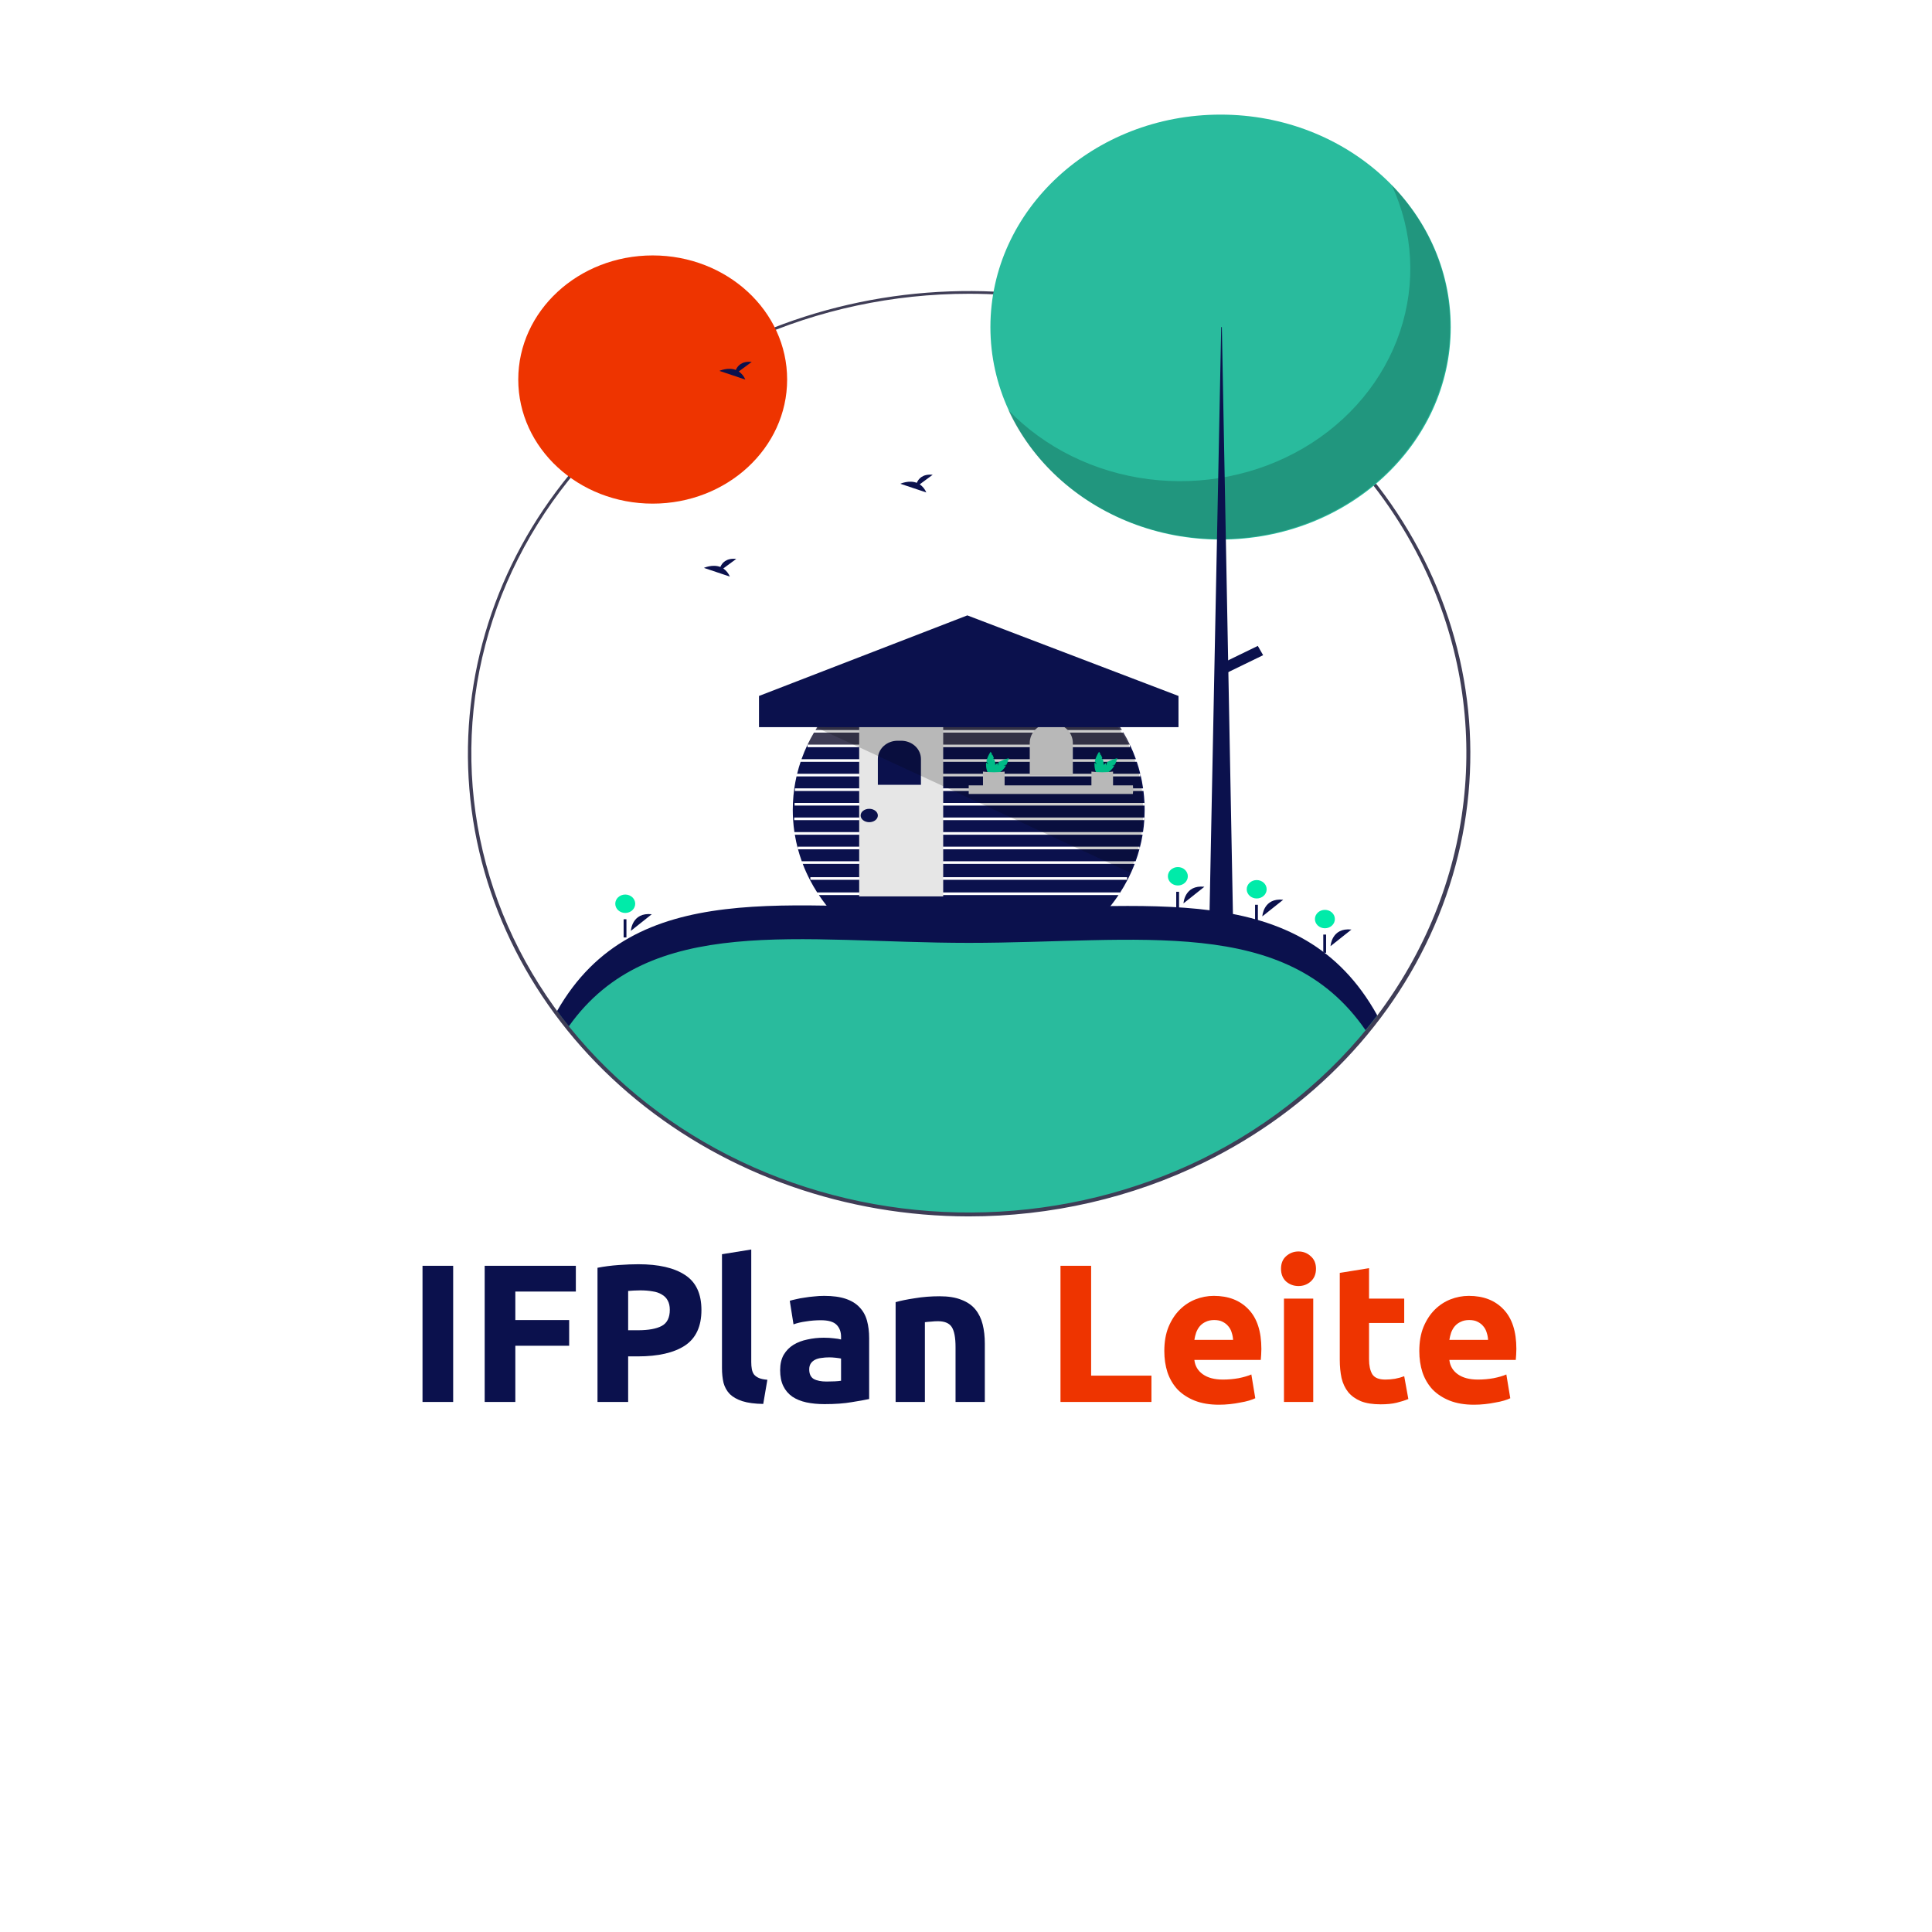 <svg width="300" height="300" viewBox="0 0 354 312" fill="none" xmlns="http://www.w3.org/2000/svg">
<path d="M77.417 210.934H83.033V235.882H77.417V210.934ZM88.808 235.882V210.934H105.512V215.65H94.424V220.87H104.288V225.586H94.424V235.882H88.808ZM116.968 210.646C120.688 210.646 123.544 211.306 125.536 212.626C127.528 213.922 128.524 216.058 128.524 219.034C128.524 222.034 127.516 224.206 125.5 225.55C123.484 226.87 120.604 227.53 116.86 227.53H115.096V235.882H109.48V211.294C110.704 211.054 112 210.886 113.368 210.79C114.736 210.694 115.936 210.646 116.968 210.646ZM117.328 215.434C116.92 215.434 116.512 215.446 116.104 215.47C115.72 215.494 115.384 215.518 115.096 215.542V222.742H116.86C118.804 222.742 120.268 222.478 121.252 221.95C122.236 221.422 122.728 220.438 122.728 218.998C122.728 218.302 122.596 217.726 122.332 217.27C122.092 216.814 121.732 216.454 121.252 216.19C120.796 215.902 120.232 215.71 119.56 215.614C118.888 215.494 118.144 215.434 117.328 215.434ZM139.848 236.242C138.288 236.218 137.016 236.05 136.032 235.738C135.072 235.426 134.304 234.994 133.728 234.442C133.176 233.866 132.792 233.182 132.576 232.39C132.384 231.574 132.288 230.662 132.288 229.654V208.81L137.652 207.946V228.574C137.652 229.054 137.688 229.486 137.76 229.87C137.832 230.254 137.964 230.578 138.156 230.842C138.372 231.106 138.672 231.322 139.056 231.49C139.44 231.658 139.956 231.766 140.604 231.814L139.848 236.242ZM151.442 232.138C151.97 232.138 152.474 232.126 152.954 232.102C153.434 232.078 153.818 232.042 154.106 231.994V227.926C153.89 227.878 153.566 227.83 153.134 227.782C152.702 227.734 152.306 227.71 151.946 227.71C151.442 227.71 150.962 227.746 150.506 227.818C150.074 227.866 149.69 227.974 149.354 228.142C149.018 228.31 148.754 228.538 148.562 228.826C148.37 229.114 148.274 229.474 148.274 229.906C148.274 230.746 148.55 231.334 149.102 231.67C149.678 231.982 150.458 232.138 151.442 232.138ZM151.01 216.442C152.594 216.442 153.914 216.622 154.97 216.982C156.026 217.342 156.866 217.858 157.49 218.53C158.138 219.202 158.594 220.018 158.858 220.978C159.122 221.938 159.254 223.006 159.254 224.182V235.342C158.486 235.51 157.418 235.702 156.05 235.918C154.682 236.158 153.026 236.278 151.082 236.278C149.858 236.278 148.742 236.17 147.734 235.954C146.75 235.738 145.898 235.39 145.178 234.91C144.458 234.406 143.906 233.758 143.522 232.966C143.138 232.174 142.946 231.202 142.946 230.05C142.946 228.946 143.162 228.01 143.594 227.242C144.05 226.474 144.65 225.862 145.394 225.406C146.138 224.95 146.99 224.626 147.95 224.434C148.91 224.218 149.906 224.11 150.938 224.11C151.634 224.11 152.246 224.146 152.774 224.218C153.326 224.266 153.77 224.338 154.106 224.434V223.93C154.106 223.018 153.83 222.286 153.278 221.734C152.726 221.182 151.766 220.906 150.398 220.906C149.486 220.906 148.586 220.978 147.698 221.122C146.81 221.242 146.042 221.422 145.394 221.662L144.71 217.342C145.022 217.246 145.406 217.15 145.862 217.054C146.342 216.934 146.858 216.838 147.41 216.766C147.962 216.67 148.538 216.598 149.138 216.55C149.762 216.478 150.386 216.442 151.01 216.442ZM164.104 217.594C165.016 217.33 166.192 217.09 167.632 216.874C169.072 216.634 170.584 216.514 172.168 216.514C173.776 216.514 175.108 216.73 176.164 217.162C177.244 217.57 178.096 218.158 178.72 218.926C179.344 219.694 179.788 220.606 180.052 221.662C180.316 222.718 180.448 223.894 180.448 225.19V235.882H175.084V225.838C175.084 224.11 174.856 222.886 174.4 222.166C173.944 221.446 173.092 221.086 171.844 221.086C171.46 221.086 171.052 221.11 170.62 221.158C170.188 221.182 169.804 221.218 169.468 221.266V235.882H164.104V217.594Z" fill="#0B114D"/>
<path d="M210.98 231.058V235.882H194.312V210.934H199.928V231.058H210.98ZM213.337 226.558C213.337 224.878 213.589 223.414 214.093 222.166C214.621 220.894 215.305 219.838 216.145 218.998C216.985 218.158 217.945 217.522 219.025 217.09C220.129 216.658 221.257 216.442 222.409 216.442C225.097 216.442 227.221 217.27 228.781 218.926C230.341 220.558 231.121 222.97 231.121 226.162C231.121 226.474 231.109 226.822 231.085 227.206C231.061 227.566 231.037 227.89 231.013 228.178H218.845C218.965 229.282 219.481 230.158 220.393 230.806C221.305 231.454 222.529 231.778 224.065 231.778C225.049 231.778 226.009 231.694 226.945 231.526C227.905 231.334 228.685 231.106 229.285 230.842L230.005 235.198C229.717 235.342 229.333 235.486 228.853 235.63C228.373 235.774 227.833 235.894 227.233 235.99C226.657 236.11 226.033 236.206 225.361 236.278C224.689 236.35 224.017 236.386 223.345 236.386C221.641 236.386 220.153 236.134 218.881 235.63C217.633 235.126 216.589 234.442 215.749 233.578C214.933 232.69 214.321 231.646 213.913 230.446C213.529 229.246 213.337 227.95 213.337 226.558ZM225.937 224.506C225.913 224.05 225.829 223.606 225.685 223.174C225.565 222.742 225.361 222.358 225.073 222.022C224.809 221.686 224.461 221.41 224.029 221.194C223.621 220.978 223.105 220.87 222.481 220.87C221.881 220.87 221.365 220.978 220.933 221.194C220.501 221.386 220.141 221.65 219.853 221.986C219.565 222.322 219.337 222.718 219.169 223.174C219.025 223.606 218.917 224.05 218.845 224.506H225.937ZM240.624 235.882H235.26V216.946H240.624V235.882ZM241.128 211.474C241.128 212.458 240.804 213.238 240.156 213.814C239.532 214.366 238.788 214.642 237.924 214.642C237.06 214.642 236.304 214.366 235.656 213.814C235.032 213.238 234.72 212.458 234.72 211.474C234.72 210.49 235.032 209.722 235.656 209.17C236.304 208.594 237.06 208.306 237.924 208.306C238.788 208.306 239.532 208.594 240.156 209.17C240.804 209.722 241.128 210.49 241.128 211.474ZM245.486 212.23L250.85 211.366V216.946H257.294V221.41H250.85V228.07C250.85 229.198 251.042 230.098 251.426 230.77C251.834 231.442 252.638 231.778 253.838 231.778C254.414 231.778 255.002 231.73 255.602 231.634C256.226 231.514 256.79 231.358 257.294 231.166L258.05 235.342C257.402 235.606 256.682 235.834 255.89 236.026C255.098 236.218 254.126 236.314 252.974 236.314C251.51 236.314 250.298 236.122 249.338 235.738C248.378 235.33 247.61 234.778 247.034 234.082C246.458 233.362 246.05 232.498 245.81 231.49C245.594 230.482 245.486 229.366 245.486 228.142V212.23ZM260.059 226.558C260.059 224.878 260.311 223.414 260.815 222.166C261.343 220.894 262.027 219.838 262.867 218.998C263.707 218.158 264.667 217.522 265.747 217.09C266.851 216.658 267.979 216.442 269.131 216.442C271.819 216.442 273.943 217.27 275.503 218.926C277.063 220.558 277.843 222.97 277.843 226.162C277.843 226.474 277.831 226.822 277.807 227.206C277.783 227.566 277.759 227.89 277.735 228.178H265.567C265.687 229.282 266.203 230.158 267.115 230.806C268.027 231.454 269.251 231.778 270.787 231.778C271.771 231.778 272.731 231.694 273.667 231.526C274.627 231.334 275.407 231.106 276.007 230.842L276.727 235.198C276.439 235.342 276.055 235.486 275.575 235.63C275.095 235.774 274.555 235.894 273.955 235.99C273.379 236.11 272.755 236.206 272.083 236.278C271.411 236.35 270.739 236.386 270.067 236.386C268.363 236.386 266.875 236.134 265.603 235.63C264.355 235.126 263.311 234.442 262.471 233.578C261.655 232.69 261.043 231.646 260.635 230.446C260.251 229.246 260.059 227.95 260.059 226.558ZM272.659 224.506C272.635 224.05 272.551 223.606 272.407 223.174C272.287 222.742 272.083 222.358 271.795 222.022C271.531 221.686 271.183 221.41 270.751 221.194C270.343 220.978 269.827 220.87 269.203 220.87C268.603 220.87 268.087 220.978 267.655 221.194C267.223 221.386 266.863 221.65 266.575 221.986C266.287 222.322 266.059 222.718 265.891 223.174C265.747 223.606 265.639 224.05 265.567 224.506H272.659Z" fill="#EE3400"/>
<path d="M147.085 137.289C147.469 138.293 147.911 139.277 148.411 140.236V140.239C148.816 141.02 149.256 141.781 149.732 142.522H205.195V142.625C205.698 141.851 206.161 141.054 206.583 140.234C207.084 139.276 207.526 138.292 207.909 137.289H147.085ZM148.483 140.205V139.729H206.518V140.205H148.483ZM152.807 146.525H202.187C203.2 145.413 204.124 144.235 204.95 142.998H150.044C150.87 144.235 151.794 145.413 152.807 146.525Z" fill="#0B114D"/>
<path d="M208.775 134.617C208.577 135.362 208.345 136.093 208.084 136.812H146.91C146.649 136.093 146.417 135.362 146.219 134.617H208.775Z" fill="#0B114D"/>
<path d="M208.814 134.476V134.141H146.18V134.476C145.961 133.648 145.779 132.804 145.636 131.945H209.358C209.216 132.803 209.035 133.646 208.814 134.476Z" fill="#0B114D"/>
<path d="M145.522 128.798V129.274H209.67C209.621 130.014 209.544 130.745 209.433 131.469H145.561C145.453 130.75 145.373 130.022 145.326 129.283C145.28 128.66 145.259 128.031 145.259 127.395C145.259 126.967 145.269 126.54 145.288 126.117V126.112C145.331 125.209 145.416 124.319 145.54 123.44V123.438C145.649 122.702 145.784 121.975 145.945 121.257H208.946V120.823C209.157 121.685 209.326 122.562 209.451 123.452H145.654V123.928H209.516C209.601 124.593 209.661 125.263 209.696 125.938L209.704 126.124H145.589V126.6H209.722C209.732 126.864 209.735 127.128 209.735 127.395C209.735 127.867 209.722 128.333 209.699 128.798H145.522Z" fill="#0B114D"/>
<path d="M208.935 120.781H146.059C146.242 120.038 146.454 119.306 146.696 118.585H208.288V118.559C208.535 119.288 208.75 120.028 208.935 120.781Z" fill="#0B114D"/>
<path d="M208.133 118.109H146.861C147.181 117.204 147.546 116.32 147.957 115.456V115.911H207.037V115.459C207.447 116.321 207.812 117.204 208.133 118.109Z" fill="#0B114D"/>
<path d="M207.024 115.435H147.968C148.324 114.687 148.713 113.956 149.136 113.24H205.788V113.121C206.237 113.873 206.649 114.644 207.024 115.435Z" fill="#3F3D56"/>
<path d="M205.572 112.763H149.42C152.229 108.172 156.309 104.353 161.242 101.695C166.175 99.037 171.784 97.636 177.496 97.636C183.208 97.636 188.817 99.037 193.75 101.695C198.683 104.353 202.763 108.172 205.572 112.763Z" fill="#3F3D56"/>
<path opacity="0.5" d="M146.18 134.477C146.19 134.524 146.202 134.57 146.218 134.616H146.18V134.477Z" fill="black"/>
<path opacity="0.5" d="M208.813 134.477V134.616H208.775C208.79 134.57 208.803 134.524 208.813 134.477Z" fill="black"/>
<path opacity="0.5" d="M209.735 128.798V129.274H209.67C209.676 129.214 209.681 129.155 209.683 129.095C209.688 128.995 209.693 128.898 209.699 128.798H209.735Z" fill="black"/>
<path opacity="0.5" d="M209.734 126.124V126.6H209.722C209.719 126.44 209.712 126.283 209.704 126.124H209.734Z" fill="black"/>
<path opacity="0.5" d="M208.946 120.781V120.823C208.943 120.809 208.938 120.795 208.935 120.781H208.946Z" fill="black"/>
<path opacity="0.5" d="M147.957 115.435H147.967C147.964 115.442 147.961 115.449 147.957 115.456V115.435Z" fill="black"/>
<path opacity="0.5" d="M207.036 115.435V115.458C207.032 115.45 207.028 115.442 207.024 115.435H207.036Z" fill="black"/>
<path opacity="0.5" d="M203.748 110.091H151.246V110.567H203.748V110.091Z" fill="black"/>
<path opacity="0.5" d="M201.708 107.419H153.417V107.895H201.708V107.419Z" fill="black"/>
<path opacity="0.5" d="M198.616 104.747H156.378V105.223H198.616V104.747Z" fill="black"/>
<path opacity="0.5" d="M194.734 102.073L159.601 102.137L159.602 102.613L194.735 102.549L194.734 102.073Z" fill="black"/>
<path d="M172.823 111.759H157.427V143.248H172.823V111.759Z" fill="#E6E6E6"/>
<path d="M164.47 114.724H165.122C166.082 114.724 167.004 115.076 167.683 115.703C168.362 116.33 168.744 117.18 168.744 118.067V122.8H160.849V118.067C160.849 117.18 161.23 116.33 161.909 115.703C162.588 115.076 163.51 114.724 164.47 114.724Z" fill="#0B114D"/>
<path d="M192.629 111.483C193.676 111.483 194.68 111.867 195.42 112.55C196.161 113.234 196.576 114.161 196.576 115.127V121.079H188.681V115.127C188.681 114.161 189.097 113.234 189.838 112.55C190.578 111.867 191.582 111.483 192.629 111.483Z" fill="#E6E6E6"/>
<path d="M207.629 123.63C207.629 123.914 207.612 124.197 207.578 124.48H177.497V122.901H207.591C207.616 123.142 207.629 123.385 207.629 123.63Z" fill="#E6E6E6"/>
<path d="M181.814 118.299L182.106 117.882C182.019 117.661 181.919 117.444 181.806 117.234L181.617 117.375L181.767 117.161C181.624 116.902 181.512 116.738 181.512 116.738C181.152 117.282 180.887 117.875 180.729 118.495L181.105 119.03L180.689 118.72C180.675 118.826 180.667 118.932 180.667 119.038C180.667 120.107 181.045 120.975 181.512 120.975C181.979 120.975 182.357 120.107 182.357 119.038C182.348 118.697 182.283 118.36 182.164 118.038L181.814 118.299Z" fill="#00EBA9"/>
<path d="M183.884 119.227L184.41 119.122C184.518 118.909 184.613 118.691 184.694 118.468L184.453 118.444L184.722 118.391C184.82 118.115 184.866 117.926 184.866 117.926C184.195 118.075 183.554 118.322 182.967 118.657L182.822 119.281L182.766 118.79C182.675 118.855 182.588 118.925 182.507 119C181.687 119.756 181.29 120.617 181.621 120.921C181.951 121.226 182.883 120.86 183.702 120.103C183.957 119.857 184.169 119.576 184.331 119.27L183.884 119.227Z" fill="#00EBA9"/>
<path d="M184.076 123.366C182.855 123.438 181.525 123.362 180.111 123.366V120.376C181.426 120.546 182.761 120.546 184.076 120.376V123.366Z" fill="#E6E6E6"/>
<path d="M201.683 118.299L201.975 117.882C201.888 117.661 201.788 117.444 201.675 117.234L201.486 117.375L201.636 117.161C201.493 116.902 201.381 116.738 201.381 116.738C201.021 117.282 200.757 117.875 200.598 118.495L200.974 119.03L200.558 118.72C200.544 118.826 200.536 118.932 200.536 119.038C200.536 120.107 200.914 120.975 201.381 120.975C201.848 120.975 202.226 120.107 202.226 119.038C202.217 118.697 202.152 118.36 202.033 118.038L201.683 118.299Z" fill="#00EBA9"/>
<path d="M203.753 119.227L204.279 119.122C204.387 118.909 204.482 118.691 204.563 118.468L204.322 118.444L204.591 118.391C204.689 118.115 204.735 117.926 204.735 117.926C204.064 118.075 203.423 118.322 202.836 118.657L202.691 119.281L202.635 118.79C202.544 118.855 202.457 118.925 202.376 119C201.556 119.756 201.159 120.617 201.49 120.921C201.82 121.226 202.752 120.86 203.571 120.103C203.826 119.857 204.038 119.576 204.2 119.27L203.753 119.227Z" fill="#00EBA9"/>
<path d="M203.945 123.366C202.724 123.438 201.394 123.362 199.98 123.366V120.376C201.295 120.546 202.63 120.546 203.945 120.376V123.366Z" fill="#E6E6E6"/>
<path d="M159.27 129.65C160.142 129.65 160.849 129.101 160.849 128.423C160.849 127.746 160.142 127.197 159.27 127.197C158.398 127.197 157.691 127.746 157.691 128.423C157.691 129.101 158.398 129.65 159.27 129.65Z" fill="#0B114D"/>
<path d="M252.355 165.285C235.844 187.053 208.473 201.287 177.502 201.287C146.159 201.287 118.505 186.71 102.061 164.5C116.222 139.653 144.975 145.808 177.502 145.808C210.369 145.808 238.343 140.013 252.355 165.285Z" fill="#29BB9D"/>
<path d="M177.502 151.761C208.767 151.761 235.603 146.519 250.206 167.761C250.941 166.87 251.657 165.965 252.355 165.047C238.343 139.774 210.369 145.57 177.502 145.57C144.975 145.57 116.222 139.415 102.061 164.261C102.761 165.207 103.482 166.138 104.223 167.055C119.02 146.19 146.552 151.761 177.502 151.761Z" fill="#0B114D"/>
<path d="M177.502 201.882C155.085 201.866 133.448 194.282 116.669 180.559C99.89 166.836 89.128 147.921 86.412 127.38C83.695 106.839 89.211 86.09 101.92 69.044C114.629 51.997 133.654 39.83 155.409 34.836C177.163 29.842 200.146 32.365 220.024 41.93C239.903 51.496 255.305 67.442 263.329 86.765C271.352 106.088 271.441 127.452 263.581 146.832C255.72 166.212 240.453 182.268 220.655 191.976C207.365 198.486 192.548 201.887 177.502 201.882ZM177.502 32.826C163.655 32.831 149.991 35.748 137.547 41.355C125.102 46.962 114.205 55.112 105.682 65.186C97.158 75.26 91.232 86.994 88.353 99.497C85.474 112 85.718 124.944 89.066 137.348C92.414 149.751 98.778 161.287 107.676 171.082C116.573 180.876 127.771 188.671 140.419 193.876C153.066 199.08 166.832 201.557 180.671 201.119C194.51 200.68 208.06 197.338 220.291 191.345C233.017 185.07 243.965 176.119 252.249 165.216C261.078 153.539 266.559 139.988 268.18 125.827C269.801 111.666 267.509 97.357 261.519 84.234C254.549 68.984 242.859 55.972 227.914 46.828C212.969 37.683 195.433 32.812 177.502 32.826Z" fill="#3F3D56"/>
<path d="M119.594 71.28C133.199 71.28 144.227 61.099 144.227 48.541C144.227 35.982 133.199 25.802 119.594 25.802C105.989 25.802 94.96 35.982 94.96 48.541C94.96 61.099 105.989 71.28 119.594 71.28Z" fill="#EE3400"/>
<path d="M223.646 77.861C246.938 77.861 265.82 60.431 265.82 38.931C265.82 17.43 246.938 0 223.646 0C200.354 0 181.472 17.43 181.472 38.931C181.472 60.431 200.354 77.861 223.646 77.861Z" fill="#29BB9D"/>
<path opacity="0.2" d="M255.018 12.928C258.951 21.422 259.485 30.931 256.523 39.755C253.561 48.58 247.297 56.144 238.849 61.097C230.401 66.05 220.321 68.069 210.409 66.793C200.498 65.517 191.401 61.029 184.743 54.131C187.147 59.321 190.743 63.966 195.284 67.745C199.825 71.525 205.202 74.347 211.042 76.018C216.882 77.688 223.046 78.167 229.107 77.42C235.167 76.674 240.979 74.719 246.14 71.693C251.301 68.667 255.688 64.642 258.996 59.895C262.304 55.149 264.455 49.795 265.3 44.206C266.144 38.616 265.662 32.923 263.887 27.523C262.111 22.122 259.085 17.142 255.018 12.928Z" fill="black"/>
<path d="M223.762 38.931H223.878L225.963 149.305H221.561L223.762 38.931Z" fill="#0B114D"/>
<path d="M231.441 99.051L230.469 97.348L223.498 100.736L224.469 102.439L231.441 99.051Z" fill="#0B114D"/>
<path d="M216.85 144.525C216.85 144.525 217.028 141.08 220.68 141.48L216.85 144.525Z" fill="#0B114D"/>
<path d="M215.818 141.247C216.827 141.247 217.646 140.491 217.646 139.56C217.646 138.628 216.827 137.872 215.818 137.872C214.809 137.872 213.991 138.628 213.991 139.56C213.991 140.491 214.809 141.247 215.818 141.247Z" fill="#00EBA9"/>
<path d="M216.037 142.4H215.521V145.734H216.037V142.4Z" fill="#0B114D"/>
<path d="M231.295 146.906C231.295 146.906 231.473 143.461 235.124 143.861L231.295 146.906Z" fill="#0B114D"/>
<path d="M230.263 143.628C231.272 143.628 232.091 142.872 232.091 141.941C232.091 141.009 231.272 140.254 230.263 140.254C229.254 140.254 228.435 141.009 228.435 141.941C228.435 142.872 229.254 143.628 230.263 143.628Z" fill="#00EBA9"/>
<path d="M230.481 144.782H229.966V148.115H230.481V144.782Z" fill="#0B114D"/>
<path d="M168.522 67.745L170.896 65.992C169.052 65.804 168.294 66.733 167.984 67.468C166.542 66.916 164.974 67.64 164.974 67.64L169.725 69.232C169.485 68.641 169.068 68.125 168.522 67.745Z" fill="#0B114D"/>
<path opacity="0.2" d="M209.487 127.712C209.493 131.543 208.638 135.333 206.977 138.843L153.488 114.099L149.42 112.235L154.932 111.956L202.706 109.547C207.253 114.423 209.487 120.771 209.487 127.712Z" fill="black"/>
<path d="M215.936 112.235H139.069V106.52L177.244 91.758L215.936 106.52V112.235Z" fill="#0B114D"/>
<path d="M243.794 152.366C243.794 152.366 243.972 148.921 247.623 149.321L243.794 152.366Z" fill="#0B114D"/>
<path d="M242.762 149.087C243.771 149.087 244.589 148.332 244.589 147.4C244.589 146.469 243.771 145.713 242.762 145.713C241.752 145.713 240.934 146.469 240.934 147.4C240.934 148.332 241.752 149.087 242.762 149.087Z" fill="#00EBA9"/>
<path d="M242.98 150.241H242.464V153.575H242.98V150.241Z" fill="#0B114D"/>
<path d="M115.595 149.559C115.595 149.559 115.774 146.114 119.425 146.514L115.595 149.559Z" fill="#0B114D"/>
<path d="M114.564 146.281C115.573 146.281 116.391 145.525 116.391 144.594C116.391 143.662 115.573 142.907 114.564 142.907C113.554 142.907 112.736 143.662 112.736 144.594C112.736 145.525 113.554 146.281 114.564 146.281Z" fill="#00EBA9"/>
<path d="M114.782 147.435H114.266V150.768H114.782V147.435Z" fill="#0B114D"/>
<path d="M135.365 47.064L137.739 45.311C135.894 45.123 135.137 46.051 134.826 46.786C133.385 46.234 131.816 46.958 131.816 46.958L136.567 48.55C136.328 47.959 135.91 47.444 135.365 47.064Z" fill="#0B114D"/>
<path d="M132.527 83.161L134.902 81.408C133.057 81.22 132.299 82.148 131.989 82.883C130.548 82.331 128.979 83.055 128.979 83.055L133.73 84.647C133.49 84.056 133.073 83.541 132.527 83.161Z" fill="#0B114D"/>
</svg>
